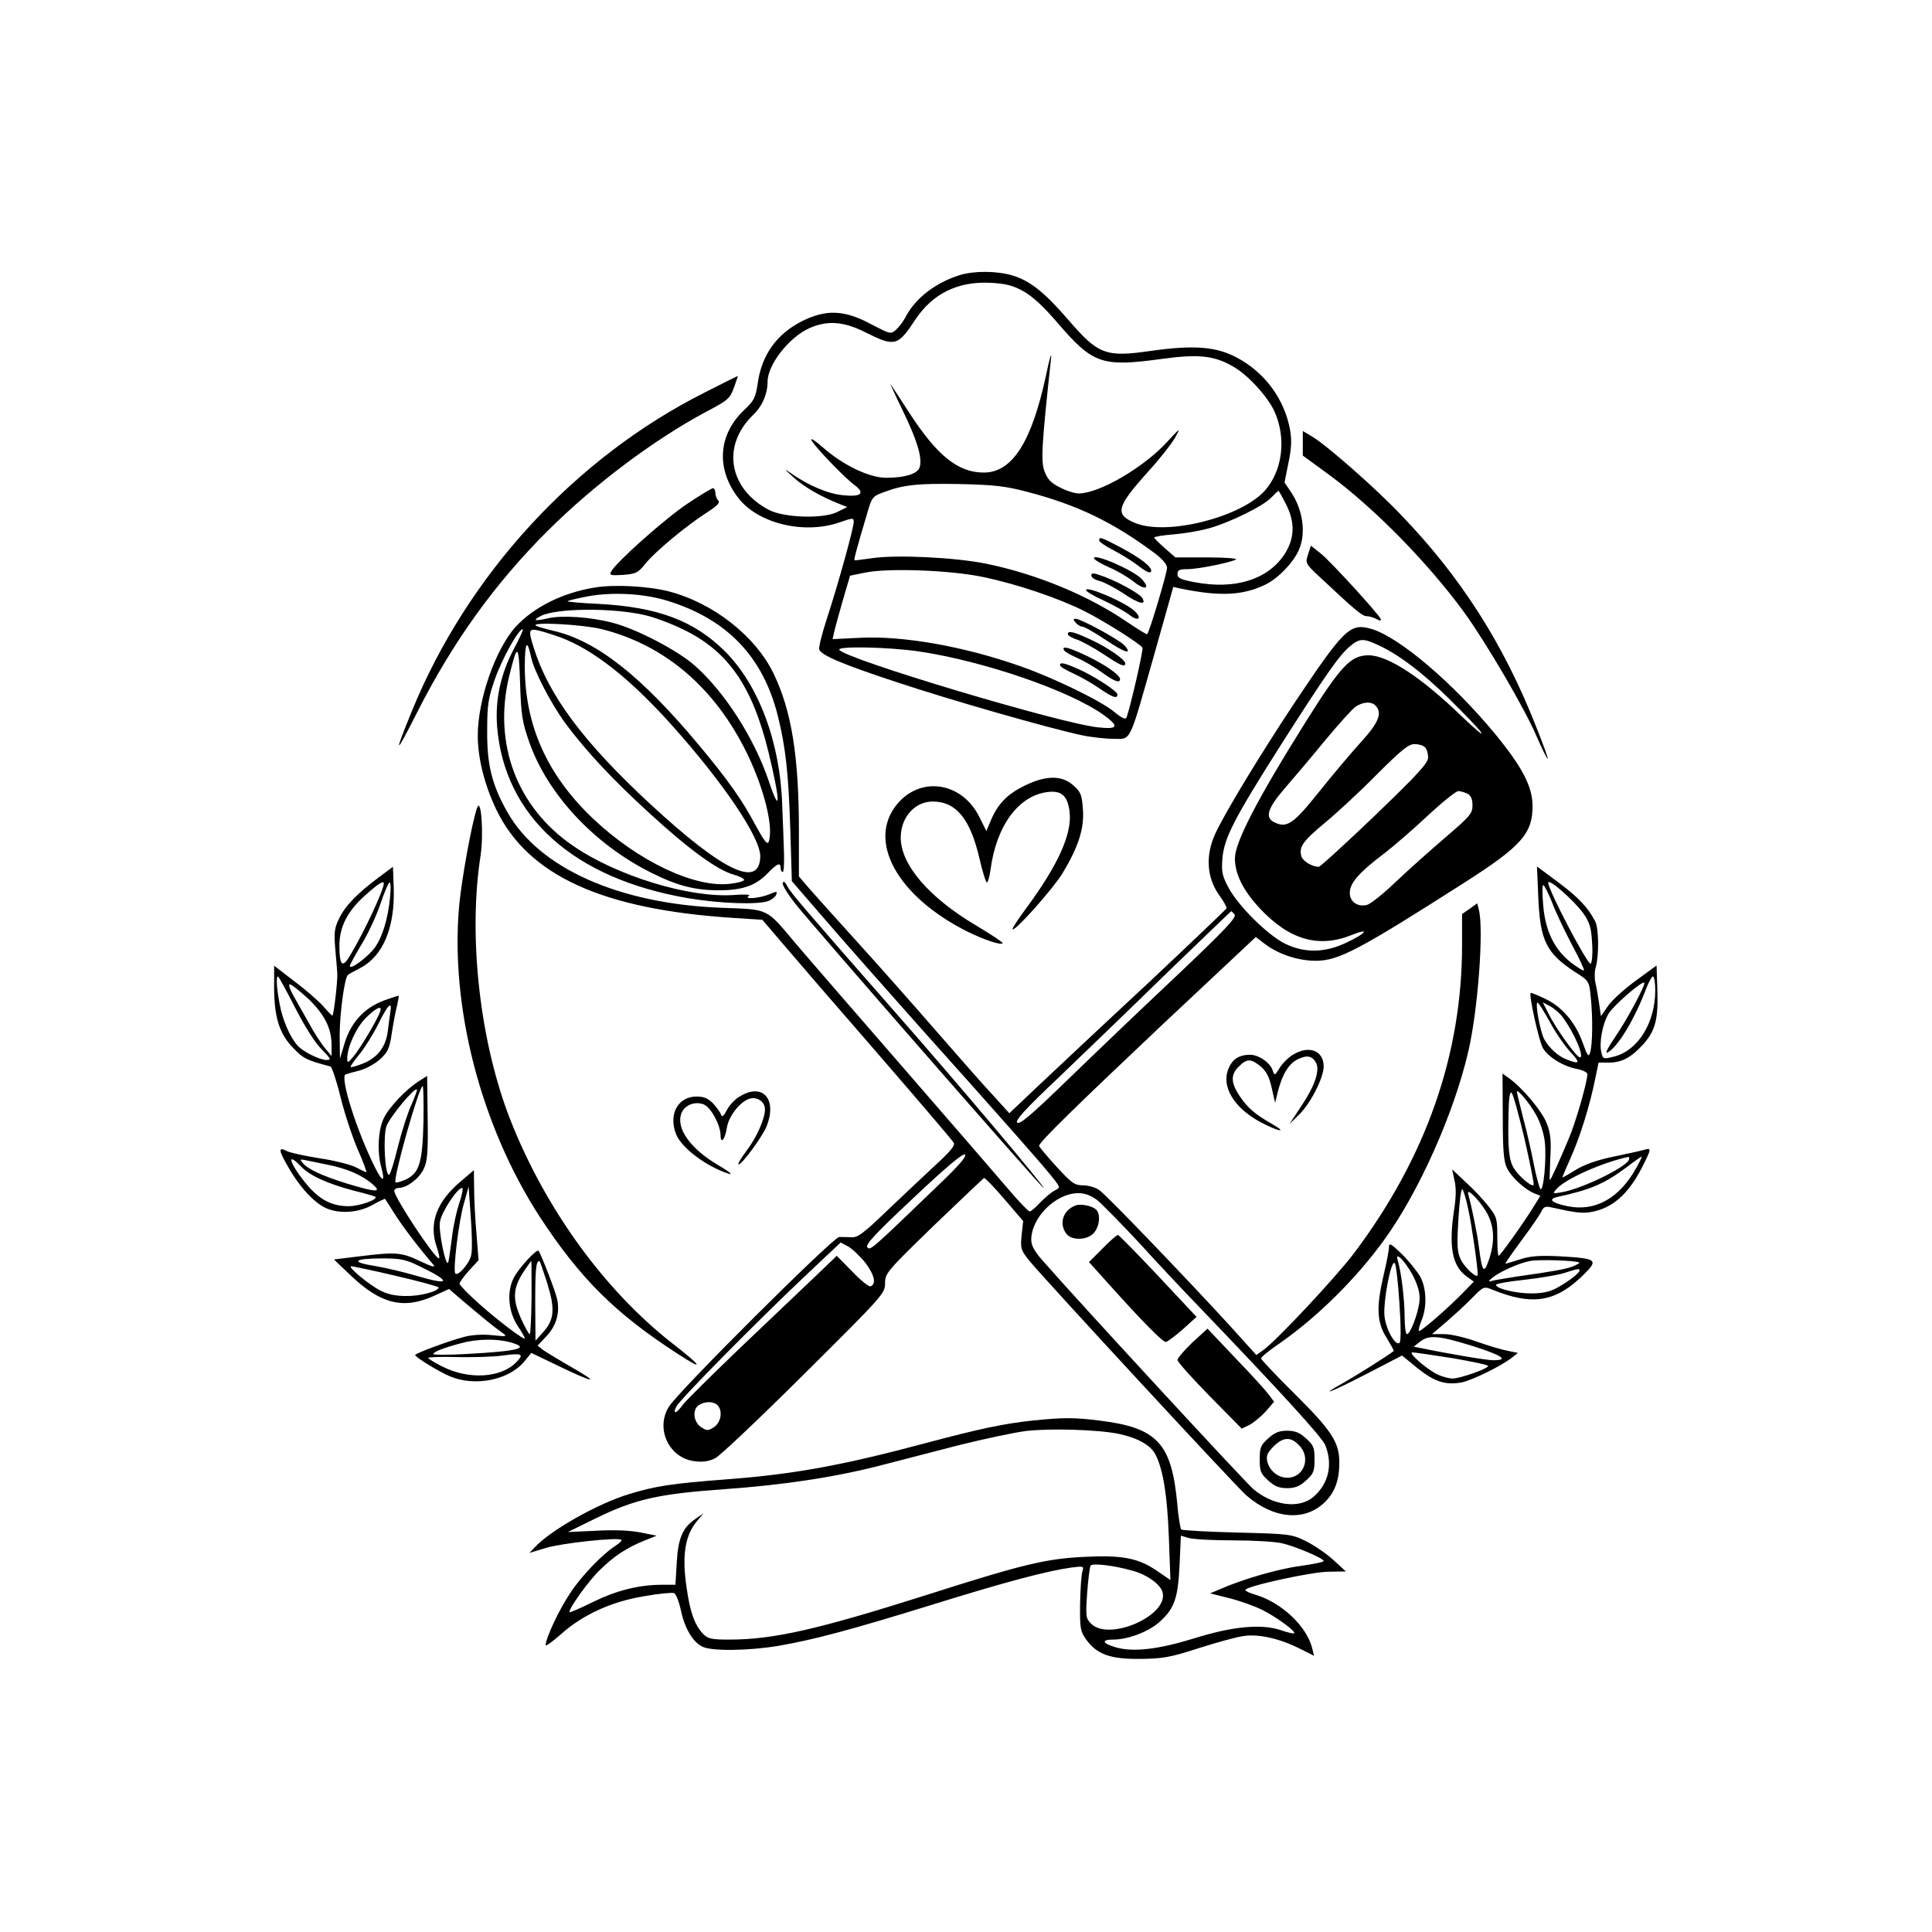 <?xml version="1.0" standalone="no"?>
<!DOCTYPE svg PUBLIC "-//W3C//DTD SVG 20010904//EN"
 "http://www.w3.org/TR/2001/REC-SVG-20010904/DTD/svg10.dtd">
<svg version="1.0" xmlns="http://www.w3.org/2000/svg"
 width="740pt" height="740pt" viewBox="0 0 740 740"
 preserveAspectRatio="xMidYMid meet">

<g transform="translate(0,740) scale(0.1,-0.1)"
fill="#000000" stroke="none">
<path d="M3675 6346 c-94 -30 -170 -89 -208 -163 -8 -15 -24 -36 -35 -46 -20
-18 -22 -17 -97 22 -101 54 -170 57 -263 11 -98 -50 -155 -130 -170 -240 -8
-52 -14 -65 -49 -98 -102 -94 -112 -226 -26 -338 75 -99 252 -142 388 -95 52
18 55 18 55 2 0 -23 -60 -240 -103 -371 -19 -58 -32 -111 -29 -118 8 -22 90
-57 297 -125 204 -68 585 -177 708 -203 38 -8 93 -14 123 -14 68 0 57 -22 155
323 l73 259 31 -7 c148 -30 236 -26 322 16 48 23 109 86 129 135 27 63 14 152
-31 219 l-25 37 15 75 c12 57 13 88 6 128 -22 117 -96 218 -203 275 -80 43
-166 49 -330 26 -173 -25 -201 -15 -317 120 -92 106 -145 148 -213 169 -62 18
-148 18 -203 1z m244 -61 c36 -20 77 -58 132 -122 135 -157 169 -169 397 -138
144 20 204 13 277 -30 56 -32 132 -116 157 -172 46 -103 30 -227 -38 -303 -93
-102 -373 -172 -494 -124 -82 33 -75 61 48 198 44 48 90 107 103 130 22 40 21
39 -32 -18 -89 -97 -259 -196 -337 -196 -15 0 -48 10 -72 23 -34 17 -48 31
-59 61 -15 39 -11 102 25 436 2 25 -7 -7 -20 -70 -55 -254 -129 -370 -238
-370 -98 0 -178 64 -284 227 -32 50 -65 100 -72 110 -6 10 13 -32 43 -94 57
-117 78 -184 68 -221 -6 -26 -55 -42 -129 -42 -64 0 -165 48 -243 117 -32 28
-49 38 -42 25 14 -25 124 -140 164 -170 42 -31 26 -46 -42 -39 -58 5 -134 37
-201 84 -28 20 -27 17 9 -15 40 -37 105 -74 178 -103 l28 -11 -40 -20 c-56
-26 -202 -21 -260 9 -154 81 -182 246 -61 363 35 33 56 81 56 128 0 65 82 170
160 205 70 31 132 26 217 -17 110 -55 122 -52 189 50 66 99 161 146 284 141
60 -3 87 -9 129 -32z m16 -769 c192 -50 328 -116 488 -235 30 -23 47 -43 47
-56 0 -20 -67 -245 -76 -254 -2 -2 -36 19 -76 46 -147 101 -346 184 -541 224
-119 24 -343 35 -437 21 -36 -5 -66 -9 -67 -8 -3 3 9 47 48 178 18 63 21 67
62 82 76 29 130 35 292 32 133 -3 177 -8 260 -30z m990 -46 c37 -72 34 -134
-7 -196 -65 -95 -189 -133 -342 -104 -54 10 -66 16 -66 31 0 15 7 19 38 19 41
0 164 25 186 37 8 4 -41 8 -109 8 l-123 0 -40 35 c-22 19 -41 38 -41 41 -1 3
32 9 72 12 39 3 99 13 132 22 78 20 213 86 244 119 14 14 26 26 28 26 1 0 14
-22 28 -50z m-1160 -280 c130 -27 289 -81 387 -130 76 -38 214 -125 224 -141
4 -7 -45 -222 -61 -267 -4 -9 -18 -3 -48 22 -51 42 -234 131 -361 175 -213 75
-449 117 -614 108 l-103 -5 6 27 c3 14 18 69 33 121 l28 95 59 12 c88 18 327
9 450 -17z m-246 -285 c249 -37 578 -150 709 -244 60 -44 55 -55 -22 -47 -145
15 -970 262 -991 297 -10 15 186 11 304 -6z"/>
<path d="M4210 5330 c0 -5 24 -22 52 -36 29 -15 73 -42 98 -61 29 -23 46 -30
49 -22 5 17 -39 51 -120 94 -72 38 -79 40 -79 25z"/>
<path d="M4190 5262 c0 -5 26 -21 58 -35 31 -13 75 -39 97 -57 41 -32 62 -25
29 11 -30 34 -184 101 -184 81z"/>
<path d="M4180 5196 c0 -8 14 -17 31 -21 16 -4 59 -26 95 -50 56 -38 87 -45
69 -15 -9 15 -89 60 -145 81 -41 15 -50 16 -50 5z"/>
<path d="M4160 5140 c0 -6 30 -23 67 -40 37 -17 82 -42 100 -56 35 -27 49 -11
16 18 -39 34 -183 95 -183 78z"/>
<path d="M4120 5015 c7 -8 18 -15 25 -15 8 0 48 -23 90 -51 74 -50 106 -59 71
-20 -20 21 -166 101 -186 101 -10 0 -10 -3 0 -15z"/>
<path d="M4090 4971 c0 -5 16 -15 36 -21 19 -7 65 -32 101 -56 66 -44 83 -51
83 -35 0 14 -65 60 -132 91 -66 31 -88 36 -88 21z"/>
<path d="M4076 4909 c3 -6 27 -19 52 -30 25 -11 66 -35 92 -54 48 -35 70 -43
70 -26 0 16 -60 57 -130 90 -67 32 -96 39 -84 20z"/>
<path d="M4060 4852 c0 -5 23 -19 50 -31 28 -13 73 -38 100 -57 51 -35 70 -42
70 -24 0 13 -96 75 -156 100 -50 22 -64 24 -64 12z"/>
<path d="M2700 5897 c-498 -250 -910 -699 -1123 -1222 -70 -171 -65 -173 20
-5 137 271 299 496 501 697 180 179 407 349 607 456 84 44 91 51 106 92 9 25
16 45 15 45 -1 0 -58 -28 -126 -63z"/>
<path d="M4990 5702 l0 -47 100 -73 c173 -127 381 -339 520 -530 83 -115 231
-368 274 -469 22 -51 42 -91 44 -89 2 2 -18 57 -44 122 -124 316 -289 575
-519 813 -98 103 -286 268 -341 300 l-34 20 0 -47z"/>
<path d="M2632 5470 c-84 -56 -272 -223 -291 -259 -8 -14 -2 -16 45 -13 50 4
57 7 87 44 36 45 155 144 236 196 39 25 50 37 42 45 -6 6 -11 19 -11 29 0 10
-4 18 -9 18 -5 0 -50 -27 -99 -60z"/>
<path d="M5010 5276 c-11 -33 -10 -35 47 -88 133 -125 161 -148 177 -148 10 0
27 -5 38 -11 12 -7 19 -7 17 -1 -7 19 -191 220 -229 251 l-39 31 -11 -34z"/>
<path d="M2280 5150 c-125 -20 -237 -76 -306 -152 -77 -86 -144 -279 -144
-415 0 -88 26 -189 70 -282 122 -255 408 -385 912 -417 l108 -7 82 -96 c45
-53 208 -242 363 -420 154 -178 284 -330 288 -338 6 -10 -12 -32 -65 -81 -40
-37 -124 -116 -186 -175 -92 -89 -117 -108 -140 -106 -15 1 -36 1 -48 1 -24
-2 -616 -591 -652 -650 -53 -85 1 -198 100 -209 31 -4 55 0 78 12 19 10 172
155 342 324 301 299 308 307 308 346 0 38 6 45 186 220 103 99 190 181 193
183 4 1 39 -35 78 -81 l72 -84 -6 -54 c-5 -51 -3 -57 28 -96 52 -65 791 -864
832 -900 104 -91 224 -102 301 -27 39 38 56 85 56 154 -1 76 -29 120 -169 259
-72 71 -131 134 -131 138 0 5 33 32 73 59 143 100 290 245 398 394 133 183
268 485 323 723 37 158 60 470 40 544 l-6 23 -29 -21 -29 -20 0 -119 c0 -419
-138 -813 -413 -1179 -71 -94 -296 -334 -348 -372 l-27 -19 -103 114 c-162
177 -471 499 -499 518 -14 10 -42 18 -62 18 -32 0 -43 8 -102 72 -36 40 -66
75 -66 79 0 14 134 145 477 469 l353 331 34 -26 c52 -40 128 -65 196 -65 87 0
166 42 570 300 216 138 260 187 260 292 0 74 -38 148 -141 274 -163 198 -370
374 -476 405 -83 24 -104 2 -300 -291 -129 -195 -263 -416 -299 -495 -37 -81
-32 -165 14 -231 18 -25 32 -49 30 -53 -2 -4 -137 -133 -301 -287 -165 -153
-351 -328 -415 -388 l-116 -110 -59 65 c-33 35 -130 145 -216 244 -86 99 -221
252 -301 340 -80 88 -164 182 -188 209 l-42 49 0 176 c0 283 -28 458 -97 601
-69 143 -231 271 -402 315 -78 20 -207 27 -281 15z m276 -51 c228 -70 366
-213 423 -440 30 -120 41 -218 48 -434 l6 -200 121 -140 c66 -77 233 -266 370
-420 313 -349 492 -552 517 -587 20 -27 20 -27 -3 -39 -12 -6 -36 -27 -54 -45
-17 -19 -35 -34 -40 -34 -5 0 -41 37 -79 82 -39 46 -221 256 -405 468 -184
212 -370 426 -413 477 -115 137 -100 129 -284 136 -393 15 -699 152 -820 367
-59 104 -78 182 -77 310 0 101 4 126 30 200 28 79 90 190 106 190 4 0 -11 -33
-33 -74 -51 -96 -73 -195 -65 -299 28 -344 292 -582 730 -657 125 -21 268 -26
309 -11 13 5 27 16 30 24 5 14 2 14 -28 1 -38 -15 -100 -20 -76 -5 7 5 -17 6
-58 3 -171 -12 -449 73 -617 189 -214 147 -306 390 -244 648 32 131 37 128 42
-25 4 -123 8 -149 35 -226 70 -200 249 -392 468 -501 100 -50 167 -67 259 -67
93 0 143 19 190 69 33 34 46 39 46 16 0 -8 4 -15 8 -15 4 0 6 30 5 68 -1 37
-4 121 -7 187 -7 240 -90 462 -220 591 -118 117 -257 169 -484 181 -67 3 -120
8 -118 10 2 3 37 11 78 19 93 17 214 11 304 -17z m-86 -55 c36 -8 102 -33 147
-55 172 -83 265 -217 327 -472 46 -190 46 -245 0 -107 -55 162 -167 338 -282
440 -65 58 -225 142 -317 165 -84 22 -192 29 -245 17 -51 -12 -62 -9 -30 8 58
31 274 33 400 4z m-164 -54 c241 -61 432 -224 555 -475 67 -138 103 -286 83
-340 -5 -12 -19 7 -50 64 -52 98 -106 174 -216 306 -222 266 -393 401 -559
439 -33 8 -64 17 -67 20 -15 15 181 4 254 -14z m-160 -31 c126 -47 266 -157
425 -334 200 -223 343 -435 341 -506 -3 -123 -142 -57 -421 201 -257 238 -390
417 -447 600 -21 67 -19 73 19 65 17 -4 55 -16 83 -26z m3131 -29 c77 -35 167
-102 271 -204 57 -56 113 -114 125 -131 11 -16 -22 11 -74 61 -155 150 -283
234 -357 234 -69 0 -106 -40 -244 -260 -184 -294 -268 -457 -268 -518 0 -60
32 -124 97 -193 113 -120 225 -151 351 -100 72 29 55 6 -22 -30 -82 -39 -160
-40 -235 -3 -66 33 -177 143 -215 213 -24 45 -28 61 -24 111 6 79 44 153 223
435 174 273 224 344 265 379 37 31 51 32 107 6z m-3242 -50 c11 -51 76 -175
128 -247 79 -107 184 -220 326 -349 148 -136 259 -217 321 -234 22 -6 40 -15
40 -20 0 -5 -24 -12 -53 -15 -136 -17 -354 87 -526 250 -176 167 -261 358
-261 585 1 94 9 104 25 30z m3233 -182 c28 -28 13 -66 -55 -140 -36 -40 -109
-126 -160 -190 -98 -123 -123 -140 -169 -119 -41 18 -31 53 39 134 34 39 104
122 154 183 51 61 102 118 115 127 28 19 60 21 76 5z m190 -160 c7 -7 12 -24
12 -39 0 -22 -38 -63 -204 -223 -113 -108 -209 -196 -215 -196 -25 0 -60 21
-66 39 -11 36 4 58 88 128 45 37 135 120 199 185 95 95 123 118 146 118 15 0
33 -5 40 -12z m163 -178 c13 -7 19 -21 19 -45 0 -31 -10 -42 -102 -121 -57
-49 -143 -125 -191 -171 -48 -46 -98 -86 -111 -89 -36 -9 -66 12 -66 46 0 37
34 77 129 149 42 32 120 100 173 150 54 50 105 91 114 91 8 0 24 -5 35 -10z
m-892 -463 c8 -11 -39 -61 -226 -238 -131 -123 -318 -302 -416 -397 -136 -132
-182 -171 -191 -162 -8 9 30 51 159 173 93 89 280 269 414 400 135 130 246
237 247 237 1 0 7 -6 13 -13z m-1128 -1030 c-269 -259 -268 -258 -279 -244 -8
10 31 52 176 188 126 119 191 173 198 167 8 -6 -22 -41 -95 -111z m602 -64
c19 -16 91 -89 159 -162 67 -74 175 -189 239 -255 305 -318 462 -490 475 -521
30 -74 13 -149 -46 -199 -55 -46 -154 -33 -229 30 -30 25 -664 712 -798 865
-40 44 -53 67 -53 90 0 86 94 179 181 179 24 0 48 -9 72 -27z m-889 -239 c35
-46 44 -83 20 -91 -6 -2 -38 23 -70 57 l-59 60 -76 -73 c-41 -39 -170 -162
-285 -271 -115 -110 -218 -212 -229 -227 -24 -34 -41 -38 -24 -6 14 28 309
326 491 498 l138 130 28 -15 c15 -8 45 -36 66 -62z m-566 -546 c21 -21 14 -66
-13 -84 -23 -15 -27 -15 -50 0 -30 20 -34 69 -7 85 23 14 55 14 70 -1z"/>
<path d="M2998 4018 c-3 -7 20 -44 51 -83 65 -82 941 -1085 948 -1085 9 0
-330 402 -557 660 -365 416 -411 470 -424 495 -9 17 -15 22 -18 13z"/>
<path d="M4120 2783 c-48 -18 -65 -69 -36 -108 20 -28 83 -26 107 4 22 27 25
74 6 89 -16 14 -58 22 -77 15z"/>
<path d="M4223 2618 l-52 -52 81 -90 c122 -136 201 -216 213 -216 6 0 35 22
65 48 l53 48 -147 157 c-81 86 -151 157 -154 157 -4 0 -31 -23 -59 -52z"/>
<path d="M4567 2258 c-31 -30 -57 -60 -57 -67 0 -7 55 -69 123 -138 l123 -125
31 15 c16 9 44 32 62 52 l31 36 -20 27 c-11 15 -68 78 -128 140 l-107 113 -58
-53z"/>
<path d="M4858 1891 c-29 -26 -33 -35 -33 -81 0 -46 4 -55 33 -81 24 -22 42
-29 72 -29 30 0 48 7 72 29 29 26 33 35 33 81 0 46 -4 55 -33 81 -24 22 -42
29 -72 29 -30 0 -48 -7 -72 -29z m117 -26 c48 -47 20 -125 -44 -125 -36 0 -68
26 -77 62 -5 22 0 33 24 58 37 36 65 38 97 5z"/>
<path d="M3921 4389 c-64 -32 -100 -69 -127 -134 l-16 -38 -27 54 c-66 133
-223 158 -314 50 -118 -141 -1 -354 268 -489 64 -32 135 -55 135 -44 0 4 -46
34 -101 67 -181 107 -289 233 -289 337 0 77 54 138 122 138 90 0 144 -66 179
-216 12 -52 25 -94 29 -94 4 0 10 22 14 49 22 167 106 282 216 297 56 8 80
-14 87 -78 9 -83 -45 -203 -168 -369 -32 -43 -55 -79 -50 -79 16 0 155 157
190 214 61 101 84 171 79 244 -4 58 -8 68 -36 93 -45 41 -107 40 -191 -2z"/>
<path d="M1827 4305 c-20 -59 -58 -267 -68 -371 -36 -388 82 -845 308 -1194
154 -236 291 -372 528 -525 104 -68 97 -51 -19 39 -261 204 -487 516 -621 856
-117 298 -163 703 -114 1015 12 82 2 226 -14 180z"/>
<path d="M1450 4039 c-83 -62 -128 -109 -151 -157 -18 -36 -20 -54 -15 -115 4
-40 7 -83 8 -97 1 -33 -14 -160 -19 -160 -2 0 -18 16 -35 36 -18 20 -67 63
-110 95 l-78 60 0 -84 c0 -112 20 -177 73 -231 39 -41 52 -47 143 -71 5 -2 23
-54 38 -116 15 -62 45 -152 66 -201 21 -48 36 -88 33 -88 -2 0 -21 9 -42 20
-21 10 -84 26 -140 34 -56 9 -111 21 -122 27 -35 18 -33 4 9 -68 45 -77 102
-136 147 -153 51 -20 121 -14 172 15 25 14 47 24 48 23 1 -2 18 -28 37 -58 30
-48 96 -134 147 -193 11 -13 -2 -10 -49 12 -73 35 -94 36 -233 19 l-98 -12 65
-62 c115 -109 201 -130 317 -78 l59 27 45 -39 c74 -63 129 -108 155 -126 25
-18 24 -18 -35 -12 -35 4 -79 1 -105 -6 -59 -15 -190 -64 -190 -70 0 -8 91
-64 134 -82 96 -40 225 -14 284 57 l27 33 100 -48 c138 -67 168 -72 60 -10
-49 28 -100 59 -113 68 l-23 18 34 36 c38 40 52 91 41 141 -5 28 -62 174 -71
186 -7 9 -76 -66 -95 -103 -28 -54 -21 -130 15 -185 15 -22 27 -43 27 -47 0
-10 -102 67 -177 134 -40 36 -73 70 -73 75 0 5 16 28 36 50 l37 40 -8 101 c-5
56 -9 133 -9 172 l-1 72 -48 -41 c-95 -79 -126 -163 -94 -254 8 -24 12 -43 8
-43 -17 1 -171 234 -171 259 0 6 8 11 18 11 30 0 78 36 95 73 14 29 17 63 15
196 l-2 160 -30 -19 c-51 -32 -118 -103 -137 -145 -21 -45 -25 -130 -8 -188
15 -56 4 -56 -24 0 -70 139 -137 350 -113 358 6 2 30 9 54 15 24 6 59 26 78
43 30 28 36 41 45 102 6 39 15 86 20 104 4 19 7 36 6 37 -1 1 -26 -7 -56 -18
-75 -28 -125 -82 -150 -160 l-19 -63 -1 90 c0 80 18 217 31 230 2 3 24 15 49
28 87 46 132 156 127 306 l-3 81 -55 -41z m20 -23 c0 -24 -71 -178 -128 -274
-30 -52 -42 -42 -42 36 0 72 31 132 98 192 49 44 72 59 72 46z m24 -53 c-8
-84 -30 -153 -58 -192 -27 -37 -96 -88 -96 -71 0 5 20 41 43 80 24 38 57 108
73 155 16 47 32 85 36 85 5 0 5 -26 2 -57z m-364 -422 c37 -72 77 -136 102
-160 35 -36 38 -41 19 -41 -27 0 -91 32 -112 56 -29 33 -57 98 -68 159 -12 62
-14 105 -6 105 2 0 32 -54 65 -119z m47 37 c65 -61 92 -115 93 -178 l0 -45
-25 30 c-14 17 -42 59 -61 95 -20 36 -48 84 -61 108 -13 23 -19 42 -13 42 6 0
36 -24 67 -52z m318 -55 c-2 -16 -7 -49 -10 -75 -8 -59 -40 -100 -96 -122 -23
-9 -43 -15 -46 -13 -2 2 13 24 33 48 20 24 53 77 73 117 37 75 54 91 46 45z
m-40 0 c-12 -33 -75 -138 -100 -168 -22 -27 -25 -28 -25 -9 0 43 34 118 71
155 41 41 66 51 54 22z m167 -420 c-4 -158 -16 -196 -68 -221 -19 -8 -36 -13
-39 -11 -11 12 90 369 104 369 3 0 4 -62 3 -137z m-46 66 c-14 -30 -37 -102
-52 -161 -14 -60 -30 -108 -34 -108 -16 0 -23 146 -10 186 12 34 107 150 117
141 2 -2 -8 -28 -21 -58z m-422 -238 c34 -35 101 -65 203 -92 42 -10 78 -21
81 -23 10 -11 -62 -36 -103 -36 -61 0 -107 23 -153 75 -69 80 -93 144 -28 76z
m100 8 c72 -14 131 -39 171 -73 40 -34 19 -34 -94 0 -96 30 -151 55 -171 79
-12 14 -11 16 11 11 13 -3 51 -10 83 -17z m506 -145 c-11 -31 -25 -95 -30
-142 -6 -48 -12 -88 -14 -89 -10 -11 -37 124 -31 157 6 38 67 130 85 130 5 0
0 -25 -10 -56z m45 -200 c-5 -31 -50 -83 -61 -72 -10 10 13 202 33 269 l18 64
8 -115 c5 -63 6 -129 2 -146z m-200 -43 c127 -61 122 -77 -12 -37 -44 13 -115
30 -157 37 -96 15 -82 29 29 29 68 0 89 -4 140 -29z m431 -121 c-1 -77 -4
-140 -7 -140 -4 0 -19 28 -34 61 -33 74 -30 116 10 177 15 23 29 42 30 42 1 0
1 -63 1 -140z m60 55 c31 -100 27 -140 -16 -188 l-29 -32 -1 146 c0 127 3 159
16 159 2 0 15 -38 30 -85z m-579 28 c90 -21 163 -41 163 -44 0 -15 -70 -34
-125 -33 -42 0 -72 7 -100 22 -46 24 -125 91 -110 92 6 0 83 -16 172 -37z
m436 -254 c81 -22 36 -34 -165 -45 -71 -4 -128 -4 -128 0 0 8 38 23 105 41 61
17 137 18 188 4z m26 -75 c-58 -62 -183 -70 -285 -18 -30 15 -54 30 -54 33 0
3 51 5 112 3 62 -1 140 1 173 6 74 10 83 6 54 -24z"/>
<path d="M5892 3963 c7 -167 31 -215 144 -288 50 -32 51 -33 57 -95 8 -77 7
-177 -2 -210 -6 -21 -10 -17 -30 39 -28 77 -80 137 -146 167 -27 13 -50 22
-52 21 -8 -8 32 -187 47 -212 22 -36 79 -70 133 -80 20 -4 37 -13 37 -19 0
-29 -44 -183 -70 -244 -38 -91 -70 -162 -74 -162 -1 0 0 38 2 85 4 66 1 96
-14 133 -17 45 -92 135 -144 172 l-25 18 1 -167 c0 -133 4 -172 17 -197 18
-35 69 -81 104 -95 l23 -9 -26 -42 c-38 -62 -128 -188 -134 -188 -3 0 -5 33
-5 74 0 68 -2 76 -35 117 -19 25 -58 66 -87 92 l-51 48 9 -42 c7 -28 6 -66 -1
-110 -22 -143 -8 -217 46 -257 l29 -21 -35 -36 c-56 -59 -170 -158 -175 -153
-3 3 2 21 10 41 21 50 19 120 -4 165 -11 20 -42 59 -70 87 -43 42 -51 46 -51
28 0 -12 -9 -59 -20 -105 -29 -123 -27 -183 11 -242 16 -27 29 -49 27 -51 -29
-22 -139 -91 -188 -119 -110 -61 -52 -39 87 33 l133 69 60 -49 c65 -52 107
-65 168 -54 38 7 149 61 192 94 l24 19 -39 8 c-22 4 -75 20 -118 35 -44 16
-99 29 -125 29 l-47 0 55 47 c30 26 75 67 99 92 42 43 45 44 75 32 157 -64
246 -49 355 60 54 54 46 59 -94 67 -80 4 -115 1 -154 -12 -27 -9 -52 -16 -55
-16 -2 0 25 39 61 88 36 48 70 98 76 110 9 20 16 23 41 17 85 -19 113 -23 146
-18 84 13 147 68 200 173 36 71 36 74 8 66 -13 -4 -65 -15 -117 -26 -63 -13
-111 -30 -144 -50 -26 -16 -50 -30 -52 -30 -2 0 12 33 30 73 36 79 75 204 95
305 l13 62 39 0 c50 0 85 19 131 69 47 52 59 96 55 210 l-3 93 -82 -60 c-45
-33 -93 -77 -106 -98 l-25 -36 -7 48 c-4 27 -10 63 -14 79 -4 17 -4 44 1 60
13 45 12 149 -2 176 -27 52 -64 92 -142 150 l-81 60 5 -118z m173 -62 c24 -35
30 -54 33 -112 3 -39 0 -75 -5 -80 -10 -10 -163 282 -163 310 0 19 98 -67 135
-118z m-120 42 c14 -38 49 -110 76 -162 28 -51 48 -95 46 -98 -3 -2 -24 11
-48 29 -64 49 -100 121 -108 219 -4 43 -4 79 0 79 4 0 19 -30 34 -67z m395
-336 c0 -124 -66 -231 -158 -254 -40 -10 -42 -10 -48 14 -10 38 4 112 27 150
20 33 129 127 137 119 6 -7 -66 -142 -113 -210 -28 -42 -39 -63 -27 -57 39 21
104 129 147 244 10 26 22 47 26 47 5 0 9 -24 9 -53z m-405 -119 c21 -40 57
-92 78 -115 41 -44 39 -51 -10 -32 -35 13 -70 45 -89 80 -15 30 -35 139 -25
139 4 0 24 -33 46 -72z m51 15 c44 -59 84 -153 65 -153 -12 0 -91 109 -120
168 l-22 43 28 -15 c15 -8 38 -27 49 -43z m-146 -468 c21 -93 37 -172 34 -174
-8 -8 -58 35 -76 65 -19 32 -23 77 -20 209 1 60 5 86 12 79 6 -6 28 -86 50
-179z m44 94 c16 -28 30 -73 33 -103 7 -64 -5 -192 -17 -180 -4 5 -16 47 -25
94 -9 47 -27 127 -41 178 -13 52 -24 96 -24 100 0 15 50 -45 74 -89z m356
-168 c0 -26 -174 -112 -255 -127 -39 -7 -40 -7 -22 13 34 38 175 101 275 122
1 1 2 -3 2 -8z m28 -33 c-64 -117 -158 -170 -264 -148 -62 13 -77 27 -37 36
126 27 180 51 263 113 30 23 56 41 58 41 2 0 -7 -19 -20 -42z m-644 -161 c13
-59 36 -219 36 -249 0 -19 -50 26 -65 58 -14 29 -15 54 -9 154 4 66 10 117 15
115 4 -3 15 -38 23 -78z m76 -22 c24 -50 25 -105 3 -170 -19 -56 -26 -48 -38
45 -6 52 -29 162 -41 205 -10 34 53 -33 76 -80z m-280 -248 c16 -36 20 -61 16
-89 -8 -49 -35 -118 -47 -118 -5 0 -9 30 -9 68 0 63 -13 172 -27 217 -11 40
44 -24 67 -78z m629 67 c2 -2 -9 -8 -25 -15 -29 -10 -62 -17 -218 -39 -44 -7
-87 -14 -95 -17 -11 -3 -10 1 4 12 27 23 102 57 145 65 32 7 180 2 189 -6z
m-689 -154 c6 -83 6 -148 1 -153 -15 -15 -52 49 -58 101 -6 55 25 218 39 204
5 -5 13 -73 18 -152z m690 124 c0 -10 -43 -43 -85 -66 -28 -16 -57 -22 -100
-22 -59 0 -135 18 -135 33 0 4 49 13 108 19 60 7 128 18 153 26 53 17 59 18
59 10z m-408 -290 c113 -36 139 -54 77 -54 -25 0 -168 24 -279 47 l-25 5 24
19 c34 27 71 24 203 -17z m-79 -46 c75 -13 137 -26 137 -30 0 -10 -107 -48
-136 -48 -14 0 -40 7 -57 15 -44 21 -116 85 -97 85 8 0 77 -10 153 -22z"/>
<path d="M4952 3360 c-18 -11 -41 -34 -51 -51 -18 -29 -19 -30 -26 -10 -9 30
-53 61 -87 61 -42 0 -68 -17 -83 -54 -28 -68 22 -150 123 -204 70 -37 107 -43
44 -7 -65 37 -94 62 -124 107 -34 51 -35 82 -3 113 31 31 46 31 84 0 22 -19
33 -41 42 -82 l13 -57 11 45 c18 67 41 104 76 122 36 17 55 13 70 -14 15 -29
-5 -89 -57 -166 l-45 -68 36 35 c44 42 95 142 95 185 0 61 -56 83 -118 45z"/>
<path d="M2833 3200 c-18 -10 -40 -34 -49 -52 -12 -23 -19 -28 -22 -18 -2 8
-16 27 -30 43 -20 20 -35 27 -64 27 -71 0 -108 -67 -79 -143 19 -49 102 -115
186 -147 38 -15 30 -5 -22 26 -108 63 -165 142 -143 200 12 31 51 47 85 34 28
-11 64 -78 65 -118 0 -36 17 -17 24 28 7 47 55 106 92 113 28 5 54 -15 54 -42
0 -36 -32 -108 -70 -158 -22 -29 -36 -53 -31 -53 13 0 88 102 106 143 44 106
-13 172 -102 117z"/>
<path d="M3956 1959 c-107 -11 -207 -32 -405 -85 -322 -86 -504 -120 -765
-140 -212 -16 -276 -26 -374 -56 -122 -36 -308 -142 -365 -206 l-19 -20 63 19
c57 18 277 42 289 31 3 -2 -6 -12 -20 -21 -52 -33 -133 -117 -176 -183 -42
-62 -94 -173 -94 -199 0 -6 26 13 58 41 83 75 195 126 319 146 55 10 107 15
115 12 7 -3 19 -33 26 -66 14 -67 45 -121 82 -139 35 -18 178 -16 291 3 134
23 274 60 594 159 277 86 435 128 529 141 46 6 48 5 42 -14 -4 -12 -8 -67 -9
-124 -1 -94 1 -106 22 -136 41 -58 92 -77 206 -76 88 1 115 5 226 41 69 22
148 44 175 47 57 8 139 -11 215 -50 l52 -26 -7 29 c-21 84 -117 175 -218 205
-21 6 -38 14 -38 18 0 14 255 70 320 70 l65 1 -48 44 c-26 24 -73 56 -105 72
-55 27 -63 28 -264 33 -113 3 -210 8 -214 12 -3 4 -11 49 -15 100 -22 231 -77
290 -299 317 -94 12 -139 12 -254 0z m329 -51 c71 -15 122 -43 140 -78 30 -57
46 -157 52 -319 l6 -163 -51 35 c-72 49 -131 61 -276 54 -149 -7 -234 -27
-610 -147 -413 -131 -584 -170 -752 -170 -71 0 -83 3 -102 23 -31 33 -49 82
-62 175 -19 127 -6 205 44 261 l21 25 -33 -23 c-48 -33 -65 -74 -70 -168 l-5
-83 -50 0 c-89 0 -173 -21 -264 -65 -48 -24 -90 -42 -91 -40 -8 8 72 120 116
162 55 54 105 86 170 112 l47 19 -60 12 c-38 8 -100 11 -170 7 l-110 -5 108
53 c150 73 238 93 490 111 227 16 427 46 607 93 63 16 194 50 290 75 96 24
213 49 260 55 95 11 278 5 355 -11z m440 -408 c77 0 160 -5 185 -11 50 -11
160 -58 160 -68 0 -4 -40 -12 -89 -19 -84 -11 -219 -50 -306 -88 l-40 -17 72
-18 c40 -10 97 -30 127 -45 53 -26 131 -83 123 -90 -2 -2 -25 3 -51 12 -73 25
-185 15 -331 -31 -136 -42 -233 -54 -300 -35 -53 15 -59 30 -12 30 56 0 131
28 174 64 61 53 75 92 81 222 l5 112 31 -9 c17 -5 94 -9 171 -9z m-388 -116
c56 -15 108 -52 116 -83 23 -89 -205 -189 -274 -120 -20 20 -21 28 -15 117 4
53 10 100 13 105 6 11 90 1 160 -19z"/>
</g>
</svg>
